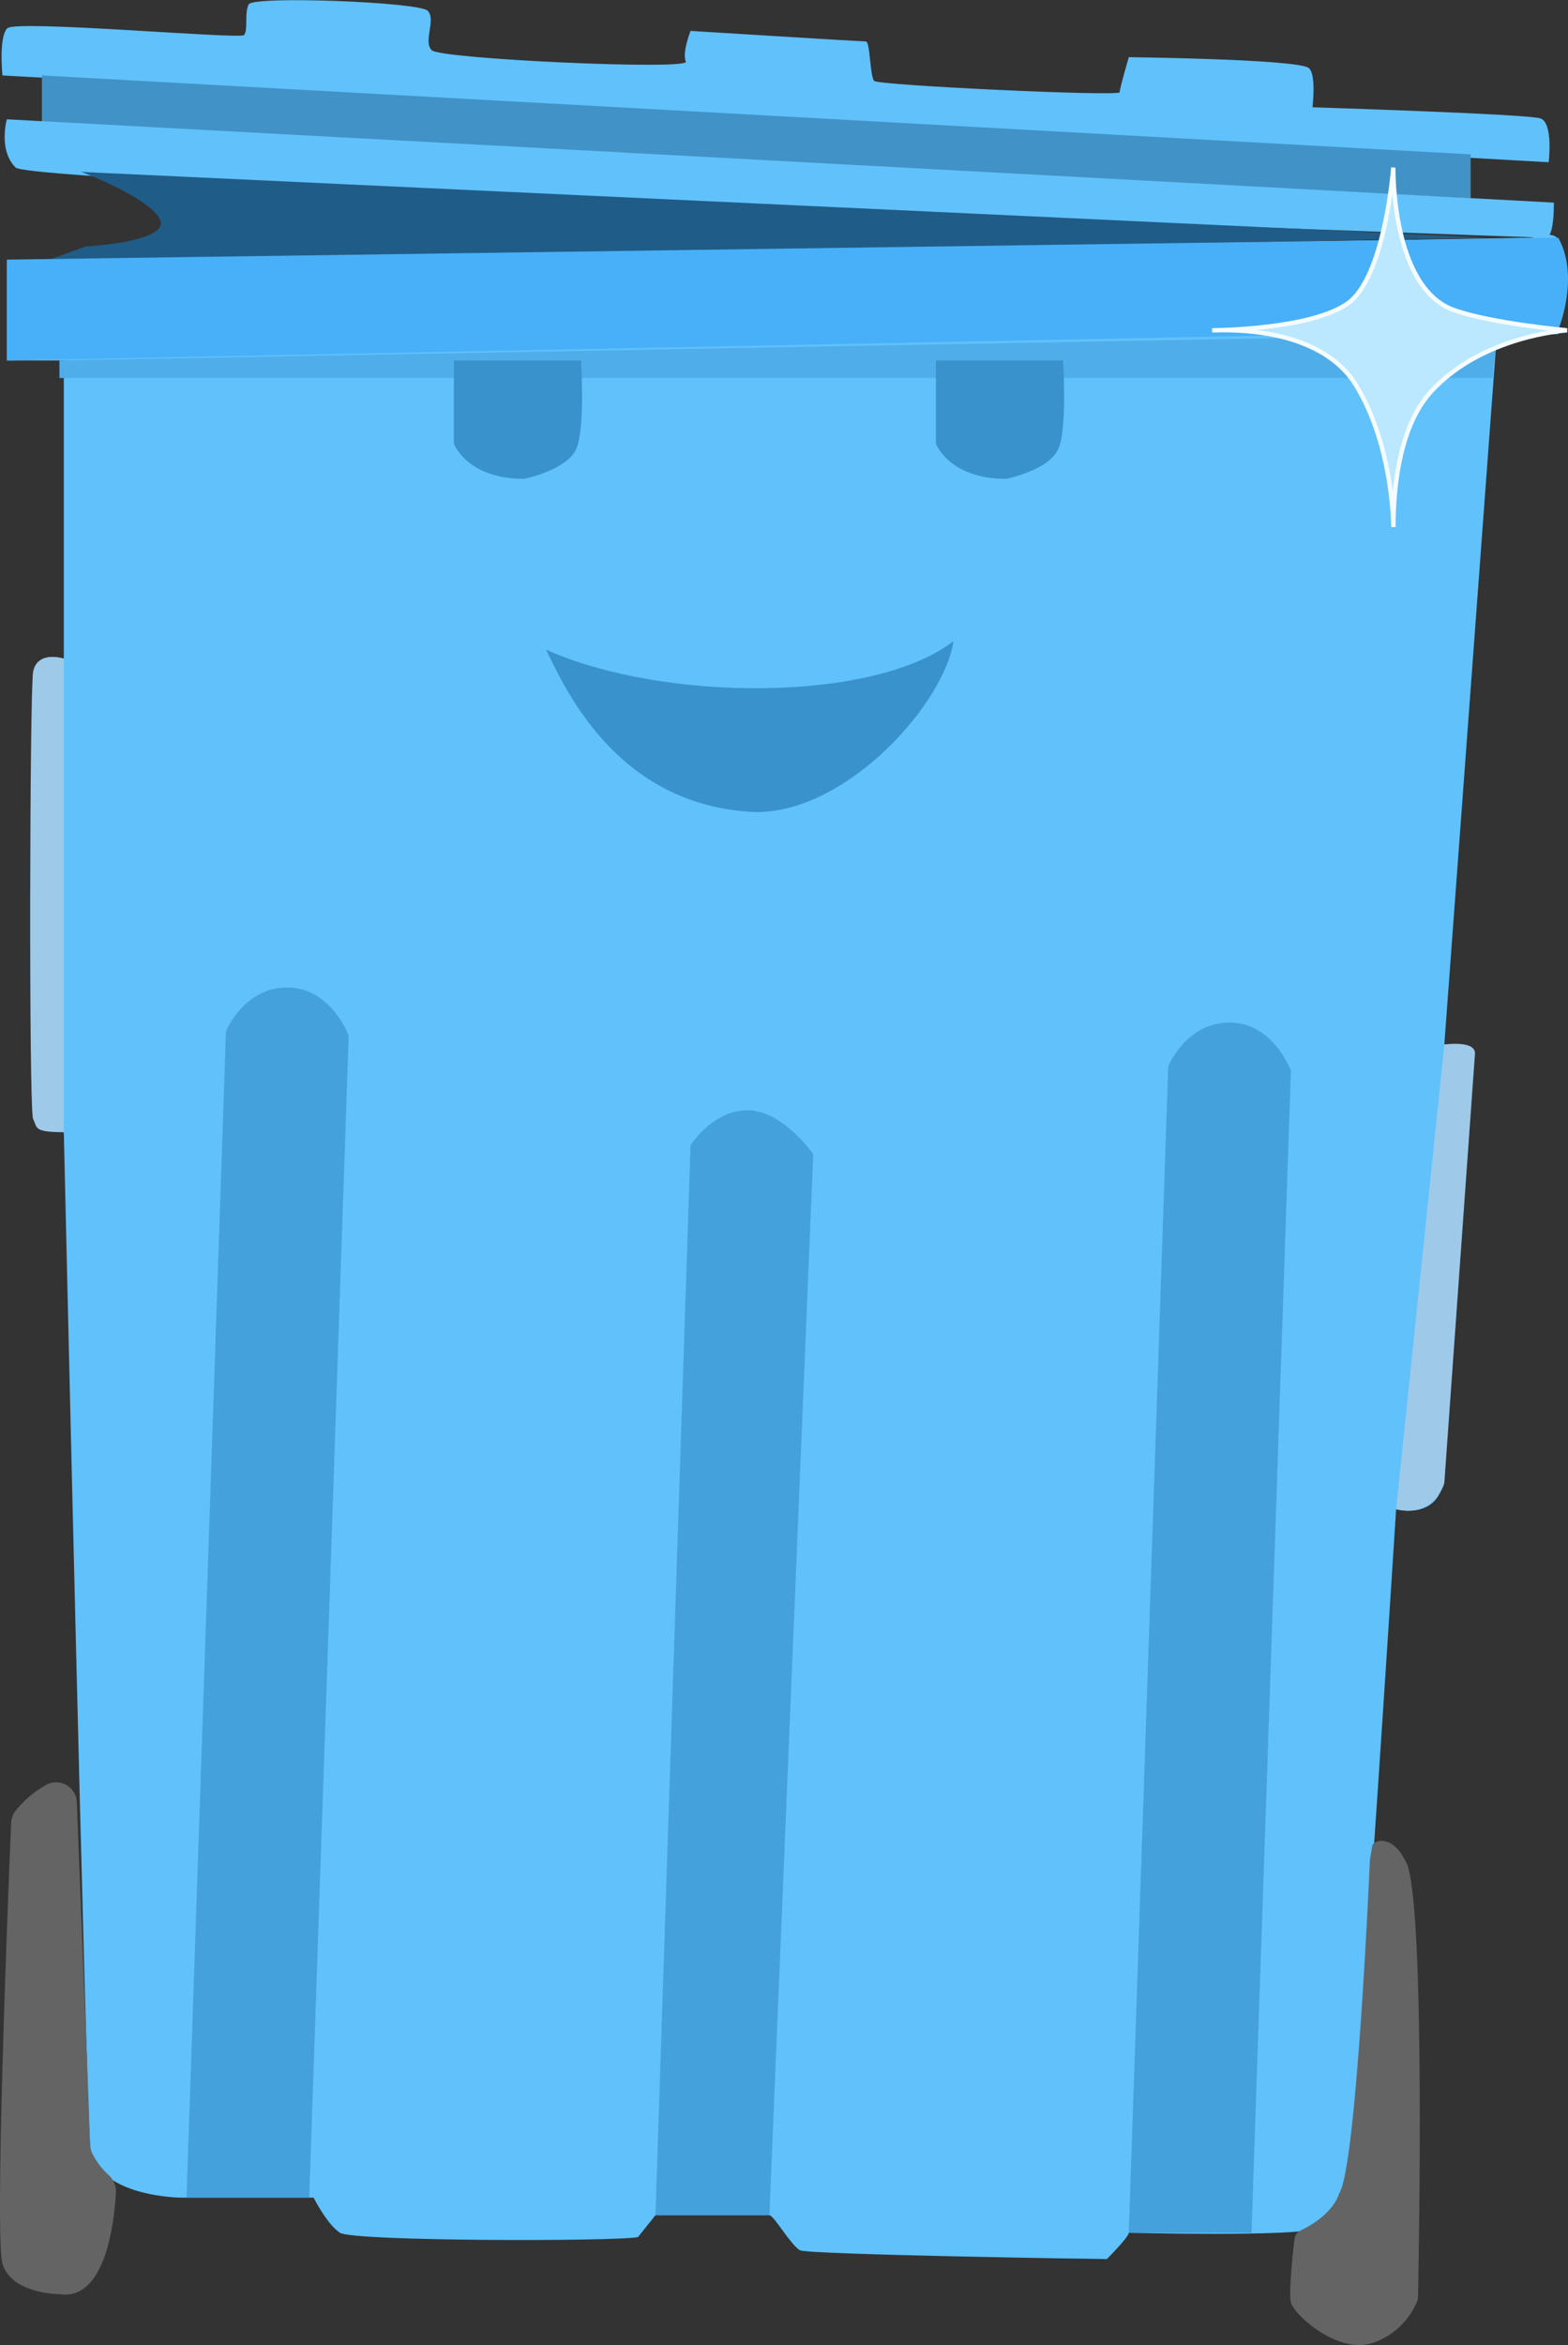 <svg xmlns="http://www.w3.org/2000/svg" viewBox="0 0 357.78 534.81">
    <rect x="0" y="0" width="357.78" height="534.81" fill="#333333" stroke="none"/>
    <g id="Layer_2" data-name="Layer 2">
        <g id="Layer_1-2" data-name="Layer 1">
            <path id="body_path" data-name="body path" class="cls-1" style="fill:#60c1fb;" d="M1.56,60.21v22h13v68s-7-2-7,4-1,96,0,100,7,4,7,4,5,219,6,231,21,12,21,12h30s3,6,6,8,63,2,68,1l4-5h26c1,0,5,7,7,8s68,2,70,2c0,0,5-5,5-6,0,0,38,1,43-1s6-6,8-22,10-142,10-142,11,3,11-9,7-89,6-93c0,0,0-4-6-4l12-162h14v-21c0-3-6-1-6-1Z"/>
            <path id="lid_top" data-name="lid top" class="cls-1" style="fill:#60c1fb;" d="M.56,17.21,353.37,37s1.1-9-1.89-10-52-2.53-52-2.53.94-7.75-.91-9c-3-2-41-2.43-41-2.43s-2.07,7-2.09,8-55-1.57-56-2.58-.91-9-1.91-9-40-2.41-40-2.41-2,5-1.07,7-56-.58-58-2.6,1.07-7-.91-9S57.75-1,56.73,1s-.06,6-1.07,7-52-3.53-54-1.55S.56,17.21.56,17.21Z"/>
            <polygon id="lid_middle" data-name="lid middle" class="cls-2" style="fill:#4192c6;" points="9.56 17.21 335.56 35.21 335.56 45.21 9.56 28.21 9.56 20.21 9.56 17.21"/>
            <path id="lid_bottom" data-name="lid bottom" class="cls-3" style="fill:#61c1fb;" d="M1.56,27.21s-2,7,2,11,349,16,349,16,2,1,2-8Z"/>
            <path id="shadow" class="cls-4" style="fill:#205C88;" d="M18.56,39.21s16,6,18,11-17,6-17,6l-11,4,331-6Z"/>
            <path id="body_top_" data-name="body top&apos;" class="cls-5" style="fill:#47b0f8;" d="M1.56,82.21l354-7s5-12,0-21l-354,5Z"/>
            <polygon id="body_top_shadow" data-name="body top shadow" class="cls-6" style="fill:#4fadea;" points="13.56 82.21 341.56 76.21 340.56 86.21 13.56 86.21 13.56 82.21"/>
            <path id="left_eye" data-name="left eye" class="cls-7" style="fill:#3992cc;" d="M103.56,82.21v19s3,8,16,8c0,0,10-2,12-7s1-20,1-20Z"/>
            <path id="left_eye-2" data-name="left eye" class="cls-7" style="fill:#3992cc;" d="M213.56,82.21v19s3,8,16,8c0,0,10-2,12-7s1-20,1-20Z"/>
            <path class="cls-7" style="fill:#3992cc;" d="M124.56,148.16c3.77,7.22,15.38,35.8,48,37.05,21,0,43-25,45-39C199.56,160.21,151.56,160.21,124.56,148.16Z"/>
            <path class="cls-8" style="fill:#45a1dc;" d="M42.56,501.21l9-266s4-10,14-10,14,11,14,11l-9,265Z"/>
            <path class="cls-8" style="fill:#45a1dc;" d="M257.56,509.21l9-266s4-10,14-10,14,11,14,11l-9,265Z"/>
            <path class="cls-8" style="fill:#45a1dc;" d="M157.56,261.21s5-8,13-8,15,10,15,10l-10,242h-26Z"/>
            <path class="cls-9" style="fill:#9ec9e9;" d="M329.56,238.21s7-1,7,2l-7,98s-2,8-11,6Z"/>
            <path class="cls-9" style="fill:#9ec9e9;" d="M14.56,150.21s-6-2-7,3c-.78,3.92-1,100,0,102s0,3,7,3Z"/>
            <path class="cls-10" style="fill:#646464;" d="M10.66,407a23.88,23.88,0,0,0-7,5.85,4.8,4.8,0,0,0-1.11,2.92C2,428.07-1.29,509.74.56,516.21c2,7,13,7,13,7C24,524.82,26.06,507.06,26.46,500a5,5,0,0,0-1.73-4,17.13,17.13,0,0,1-3.55-4.63,4.92,4.92,0,0,1-.64-2.31c-.22-8.84-2.33-60.14-3-77.85A4.73,4.73,0,0,0,10.66,407Z"/>
            <path class="cls-10" style="fill:#646464;" d="M320.56,424.21c5,6,3,99.4,3,99.4a3,3,0,0,1-.22,1.27,16.78,16.78,0,0,1-9.76,9.33c-8,3-18-6-19-9-.57-1.71.34-11,.81-14.61a2.48,2.48,0,0,1,1.4-1.92c2.32-1.1,7.28-3.93,8.79-8.47,4-6,7-76,7-76l.54-3.26C313.3,419.75,317.56,418.21,320.56,424.21Z"/>
            <path class="cls-11" style="fill:#bbe8ff;stroke:#f5fcff;stroke-miterlimit:10;" d="M317.92,38.21s-.52,27.35,13.79,32.49c8.62,3.09,25.85,4.64,25.85,4.64s-19.28,1.13-31,13.93c-6.72,7.32-8.62,20.11-8.62,30.94,0,0,0-18.57-8.62-32.49-5.12-8.29-16.67-12.91-32.74-12.38,0,0,22.51-.07,31-6.19S317.92,38.21,317.92,38.21Z"/>
        </g>
    </g>
</svg>